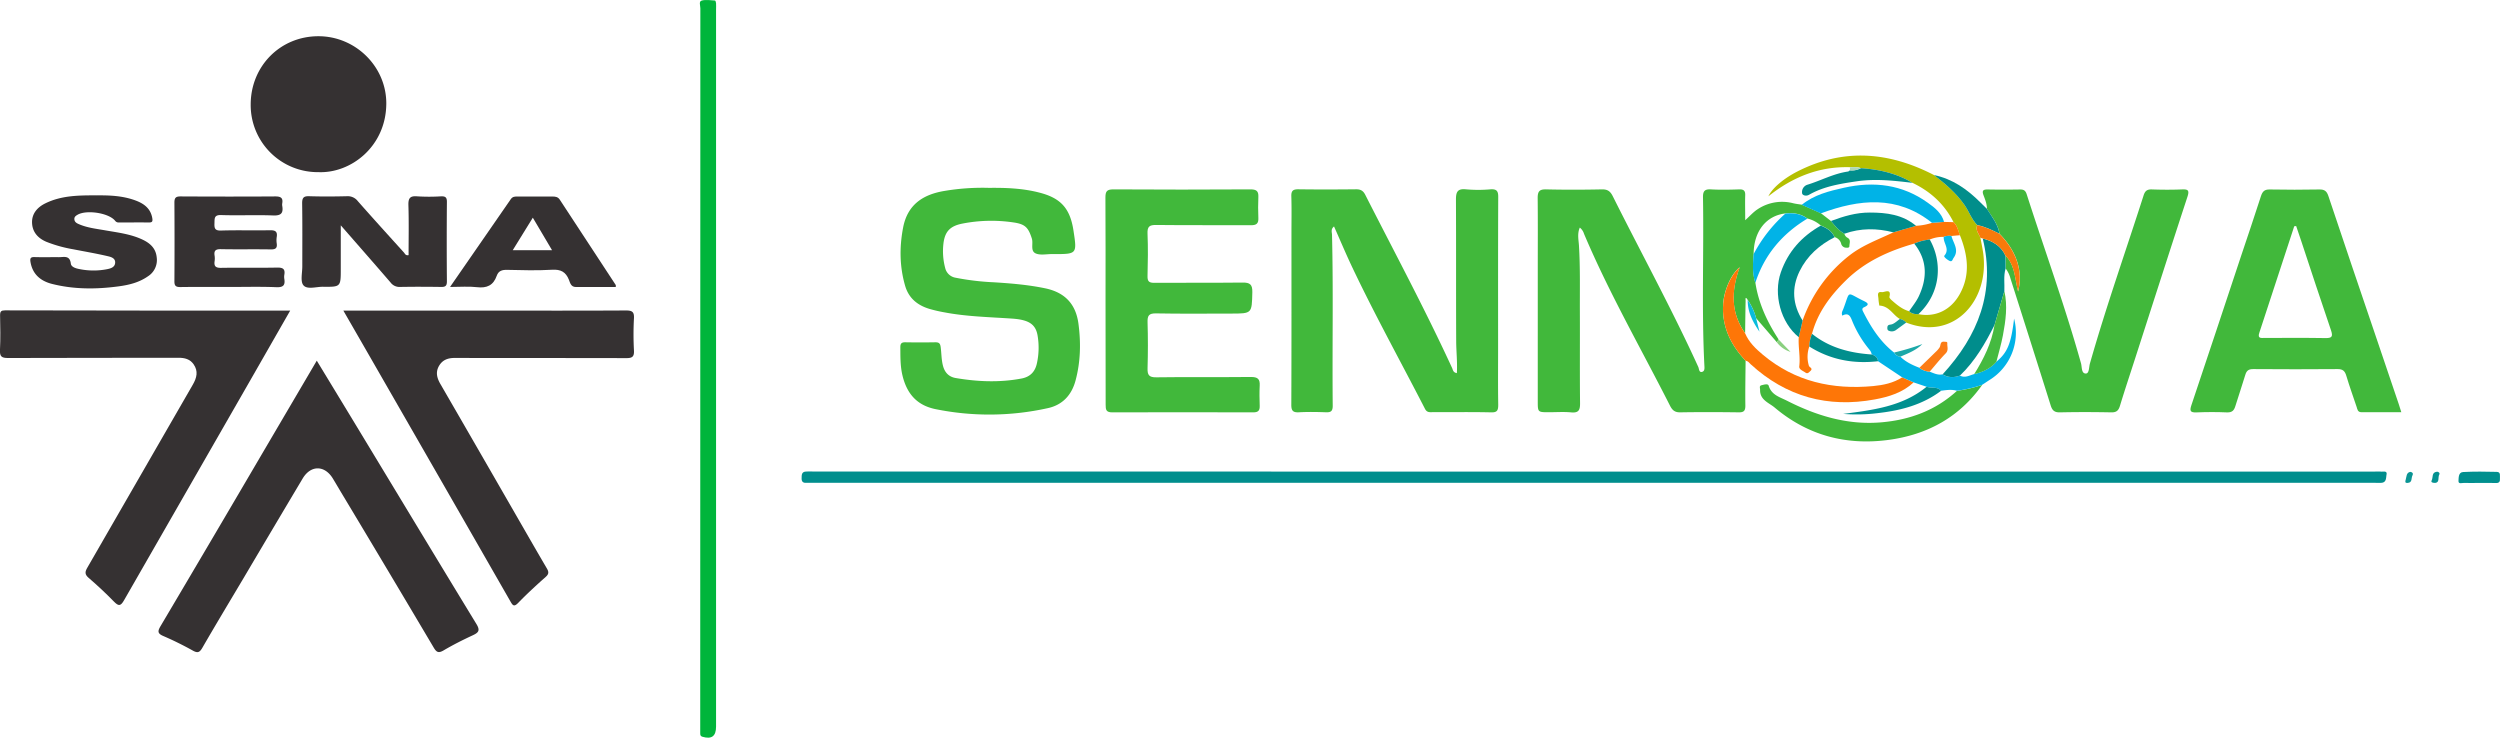 <svg id="Capa_1" data-name="Capa 1" xmlns="http://www.w3.org/2000/svg" viewBox="0 0 1585.59 467.87"><defs><style>.cls-1{fill:#41b83b;}.cls-2{fill:#353132;}.cls-3{fill:#008e8d;}.cls-4{fill:#00b53b;}.cls-5{fill:#b4bf00;}.cls-6{fill:#fe7607;}.cls-7{fill:#00b3e7;}.cls-8{fill:#008d8c;}.cls-9{fill:#018e8d;}.cls-10{fill:#018e8b;}.cls-11{fill:#45ba40;}.cls-12{fill:#019090;}.cls-13{fill:#008f8e;}.cls-14{fill:#049291;}.cls-15{fill:#0a9594;}.cls-16{fill:#afd8b6;}.cls-17{fill:#01b3e7;}.cls-18{fill:#09bcdb;}.cls-19{fill:#8ad080;}.cls-20{fill:#f87a0b;}.cls-21{fill:#018d8c;}.cls-22{fill:#139b97;}.cls-23{fill:#06b7e8;}.cls-24{fill:#fc7c15;}.cls-25{fill:#1ba8a8;}</style></defs><title>sena_sennova</title><path class="cls-1" d="M1107.12,228.82c-.08,9.5-.28,19-.15,28.48,0,3.3-1,4.27-4.26,4.22-12.32-.17-24.66-.21-37,0-3.4.07-5-1.27-6.47-4.1-18.39-36.28-38.72-71.6-54.6-109.14a8.11,8.11,0,0,0-2.67-3.94c-1.71,3.92-.76,7.76-.54,11.36.86,14,.52,28,.58,41.95.09,19.32-.1,38.65.12,58,.05,4.39-.83,6.36-5.67,5.9-4.62-.45-9.32-.1-14-.1-7.15,0-7.15,0-7.15-6.92V171.05c0-15.16.1-30.33-.06-45.49,0-4,1-5.56,5.32-5.45,11.82.29,23.66.25,35.49,0,3.59-.07,5.29,1.27,6.83,4.35,18.05,36.1,37.47,71.51,54.22,108.25.53,1.14.39,3.61,2.33,3.17s1.61-2.64,1.53-4.27c-1.78-35.46-.28-70.94-.87-106.4-.07-3.92,1-5.33,5-5.1,6,.34,12,.2,18,0,2.82-.08,3.87.87,3.78,3.71-.16,4.94,0,9.88,0,15.86,3-2.75,5.08-5.09,7.57-6.77a28,28,0,0,1,22.89-4c1.77.42,3.6.62,5.4.91l12.13,5.39,6.31,4.9c2.53,3,5,6.15,8.59,8.05a3.85,3.85,0,0,0,2,2.64c2.33,1.26,1.17,3.47,1.18,5.3,0,1-1,1.09-1.86,1a3.31,3.31,0,0,1-3.41-2.78,6,6,0,0,0-4.13-3.94c-1.7-3.91-5-5.87-8.76-7.37a19.87,19.87,0,0,0-8.51-4.42c-4.15-3.1-8.87-3.74-13.86-3.23-12.34,1.43-20.13,11.37-20.21,25.81-.43,6.1-.84,12.2,1.12,18.15,2,13.15,7.51,24.84,14.68,35.87l-1,1.95-13.2-15.31a37.25,37.25,0,0,0-5.37-11.64c-1.76-2.85-1.29.1-1.3.58-.15,6.85-.23,13.71-.32,20.57-9.06-12.86-9-26.7-3.43-41.86-5.67,4.6-9.85,14.76-10.48,22.89C1091.81,206.9,1097.58,218.57,1107.12,228.82Z"/><path class="cls-1" d="M924,236.65c.38-6.94-.39-13.56-.43-20.18-.15-30,0-60-.15-90,0-4.84,1.1-6.94,6.4-6.39a87.94,87.94,0,0,0,15.48,0c4.13-.29,5,1.27,4.93,5.1-.14,31.82-.08,63.65-.08,95.48,0,12-.12,24,.08,36,0,3.48-.52,5-4.53,4.87-12.32-.29-24.66-.09-37-.13-1.89,0-3.66.37-4.94-2.14-15.34-29.83-31.6-59.2-46-89.5-4.05-8.51-7.7-17.22-11.67-26.15-2.2,1.74-1.32,3.68-1.28,5.27.89,36.15.09,72.31.45,108.46,0,3.42-1.15,4.26-4.32,4.14-5.66-.21-11.34-.31-17,0-4,.24-5-1.07-4.94-5,.15-36.16.09-72.32.09-108.48,0-7.83.17-15.67-.08-23.5-.12-3.6,1.17-4.5,4.59-4.45,12.16.17,24.33.13,36.49,0,2.84,0,4.48.87,5.82,3.52,18.6,36.57,38,72.73,55.15,110C921.57,234.9,921.76,236.29,924,236.65Z"/><path class="cls-2" d="M200.91,228.75c9.35,15.4,18.3,30.11,27.22,44.85,24.66,40.72,49.23,81.5,74,122.12,2.46,4,1.56,5.41-2.18,7.15-6.3,2.94-12.55,6.06-18.53,9.59-3.28,1.94-4.54,1.31-6.39-1.81q-29.16-49.23-58.63-98.28c-1.79-3-3.54-6-5.37-9-5.19-8.39-13.88-8.44-19,0Q173.18,335,154.45,366.71c-8.73,14.68-17.54,29.31-26.08,44.09-1.71,3-3,3.53-6,1.87a206,206,0,0,0-18.67-9.23c-4-1.67-3.72-3.21-1.79-6.47q32.58-55,64.89-110.15Z"/><path class="cls-2" d="M217.77,197h93.87c28.5,0,57,.08,85.49-.09,3.91,0,5.15,1,4.95,4.93a189.07,189.07,0,0,0,0,20.48c.23,4.19-1.36,4.83-5.08,4.82-36.16-.13-72.33,0-108.49-.13-4.38,0-7.83,1.19-10.07,5.05-2.38,4.11-1.24,7.89,1,11.71q22.66,39.17,45.23,78.4c7.37,12.78,14.68,25.59,22.15,38.32,1.3,2.21,1.35,3.56-.7,5.39-6,5.33-11.89,10.73-17.45,16.47-2.77,2.86-3.55,1.51-5-1q-38.82-67.72-77.74-135.4C236.7,229.85,227.45,213.8,217.77,197Z"/><path class="cls-2" d="M184.05,197c-9,15.71-17.51,30.66-26.09,45.57q-39.63,69-79.21,138c-2.26,4-3.52,4-6.53.93-5.11-5.24-10.48-10.26-16-15-2.61-2.25-2.34-3.87-.78-6.56Q88.92,302,122.27,244c2.52-4.36,3.63-8.55.5-13-2.34-3.28-5.67-4.1-9.61-4.09-36,.09-72,0-108,.15-4.14,0-5.38-.93-5.17-5.14.38-7.31.2-14.66.06-22,0-2.41.72-3.08,3.1-3.08C63.16,197,123.13,197,184.05,197Z"/><path class="cls-1" d="M627.36,119.15c11.17-.13,21.59.35,31.83,3,13.58,3.46,19.48,10,21.63,24,2.3,15,2.3,15-12.52,15h-1c-3.5-.05-7.41.88-10.38-.4-3.62-1.57-1.45-6.24-2.48-9.46C652.11,144,650,142.06,642.29,141a95.37,95.37,0,0,0-32.24.88c-7.56,1.58-10.83,5.05-11.7,12.71A41.34,41.34,0,0,0,599.48,170a8.11,8.11,0,0,0,6.53,6.13,161.75,161.75,0,0,0,24.22,2.9c10.93.69,21.79,1.57,32.58,3.81,12.59,2.61,19.52,10,21.18,22.44,1.61,12.1,1.35,24.16-1.82,36-2.48,9.3-8.28,15.59-17.74,17.61a171,171,0,0,1-71.23.57c-12-2.5-18.15-10.14-20.84-21.41-1.4-5.88-1.29-11.87-1.33-17.86,0-2.44.9-3.14,3.22-3.1,6.33.12,12.66.11,19,0,2.28,0,3.06.69,3.37,3.07.49,3.77.44,7.57,1.33,11.35,1.1,4.66,3.72,7.48,8.2,8.25,13.83,2.35,27.7,2.94,41.59.34,5.54-1,8.79-4.27,9.93-9.79a45.91,45.91,0,0,0,.34-17.86c-1.32-7-5.83-9.66-16-10.37-14.42-1-28.91-1.26-43.18-4a89.78,89.78,0,0,1-9.18-2.12c-7.63-2.26-13.27-6.73-15.58-14.69-3.54-12.23-3.67-24.53-1.27-37,2.84-14.68,12.82-21,26.42-23.21A145.22,145.22,0,0,1,627.36,119.15Z"/><path class="cls-1" d="M1523,261.43c-8.71,0-17,0-25.32,0-2.34,0-2.52-1.76-3-3.29-2.22-6.6-4.57-13.17-6.57-19.83-.9-3-2.21-4.25-5.54-4.22-17.83.16-35.65.13-53.48,0-2.78,0-4.17.82-5,3.54-2,6.69-4.3,13.27-6.34,19.93-.83,2.7-2,4.09-5.24,4-6.48-.29-13-.27-19.48,0-3.93.14-4.36-1-3.17-4.56,10.58-31.45,21-63,31.45-94.44,4.24-12.75,8.62-25.45,12.7-38.25,1-3,2.32-4.2,5.57-4.14q15.73.3,31.49,0c3.23-.06,4.64,1.07,5.65,4.07q14.7,43.9,29.64,87.71,7.5,22.16,15,44.3C1521.9,257.77,1522.36,259.34,1523,261.43Zm-66.71-118.06-1.2.13q-11.08,33.81-22.17,67.62c-1.27,3.82,1.36,3.2,3.44,3.21,12.8,0,25.61-.13,38.41.09,4.26.07,5-.91,3.62-5-6.47-18.86-12.64-37.81-18.92-56.73C1458.45,149.55,1457.37,146.47,1456.31,143.37Z"/><path class="cls-1" d="M701.17,190.77c0-21.83.08-43.65-.07-65.47,0-3.78.81-5.21,5-5.19q43.47.27,87,0c3.66,0,5.17,1,5,4.74-.2,4.49-.19,9,0,13.49.15,3.54-1.33,4.53-4.74,4.51-20-.12-40,.08-60-.16-4.39-.06-5.74,1-5.56,5.52.37,9,.25,18,0,27-.07,3.32,1.06,4.19,4.27,4.17,18.65-.13,37.31.06,56-.16,4.7-.05,6.32,1.19,6.2,6.14-.33,13.52-.1,13.53-13.58,13.53-15.83,0-31.66.19-47.47-.12-4.65-.09-5.53,1.49-5.4,5.69q.43,14.47,0,29c-.14,4.37.85,5.93,5.64,5.86,20-.3,40,0,60-.22,4.17,0,5.7,1.28,5.49,5.37-.23,4.32-.14,8.66,0,13,.08,2.95-1,4.08-4.09,4.07q-44.73-.15-89.45,0c-3.91,0-4.18-1.71-4.17-4.81C701.22,234.74,701.17,212.75,701.17,190.77Z"/><path class="cls-1" d="M1260.19,132.47c0-3.05-1.12-5.87-2.17-8.63-1.18-3.1-.08-3.73,2.81-3.67,6.83.13,13.67.11,20.5,0,2.39,0,3.37.82,4.12,3.18,11.46,35.69,24.3,70.93,34.4,107.06.66,2.36.16,6.44,3,6.5,2.26.05,2-4,2.63-6.28,10.23-35.92,22.66-71.14,34.06-106.68.93-2.9,2.25-3.92,5.28-3.81,6.32.23,12.66.25,19,0,3.84-.15,4.91.45,3.54,4.63-11.21,34.2-22.19,68.49-33.24,102.75-3.21,9.95-6.52,19.85-9.56,29.85-.92,3-2.22,4.23-5.53,4.16-10.83-.22-21.66-.24-32.49,0-3.53.09-4.92-1.22-5.92-4.4-8.44-26.9-17-53.76-25.55-80.64a17.84,17.84,0,0,0-3-6.19c0-2.73-.07-5.46-.11-8.2,6.07,6.08,5.89,14.49,8,22.78,3.33-12.74-1-25.65-11.78-36.6C1267.23,142.14,1263.31,137.5,1260.19,132.47Z"/><path class="cls-3" d="M1011.71,299.11h494.38a31.37,31.37,0,0,1,4,0c1.41.18,4.05-.75,3.54,1.87-.37,1.9.08,5.1-3.41,5.25-1.33.06-2.66,0-4,0H514.46c-1.17,0-2.33,0-3.5,0-2,0-2.6-1.23-2.54-2.92s-.16-3.89,2.41-4.19a39.5,39.5,0,0,1,4.49-.07Z"/><path class="cls-2" d="M202,109.18a42.54,42.54,0,0,1-43-42.87c0-24.38,18.81-43.37,43-43.33,23.64,0,43.33,19.51,43,43.14C244.67,92.9,222.61,110,202,109.18Z"/><path class="cls-4" d="M444.14,233.65q0-114.21.05-228.42c0-1.67-1.14-4.36.92-4.89,2.63-.69,5.59-.15,8.4,0,.25,0,.59,1.09.64,1.69.1,1.33,0,2.66,0,4V460.88c0,6.1-2.85,8.13-8.68,6.39-1.34-.4-1.33-1.23-1.36-2.2,0-1.33,0-2.67,0-4Z"/><path class="cls-2" d="M259.14,161.82c0-10.46.23-21-.11-31.58-.14-4.46.94-6.13,5.62-5.71a122.72,122.72,0,0,0,15,0c2.66-.1,3.81.48,3.79,3.5q-.21,25.23,0,50.45c0,3-1.1,3.56-3.78,3.51-8.66-.14-17.32-.16-26,0a7,7,0,0,1-5.93-2.8c-10.2-11.83-20.5-23.56-31.6-36.28v27.64c0,11.38,0,11.46-11.24,11.33-4.28-.05-10,1.91-12.42-.91-2.1-2.4-.72-7.93-.74-12.08,0-13.32.11-26.64-.1-40,0-3.52,1-4.55,4.47-4.44,8,.25,16,.2,24,0a8,8,0,0,1,6.83,3.11c9.69,11,19.54,21.83,29.36,32.7C256.87,161,257.27,162.18,259.14,161.82Z"/><path class="cls-2" d="M61.19,123.91c7.6-.07,16.4.1,24.8,3.25,5.36,2,9.6,5.1,10.62,11.35.34,2.16-.27,2.6-2.2,2.59-6.33-.06-12.66,0-19,0A2.67,2.67,0,0,1,73,140c-4.07-5-18.18-7.09-23.84-3.78-1,.6-2,1.24-2,2.62,0,1.86,1.32,2.65,2.67,3.24,5.36,2.38,11.15,3,16.85,4,8.13,1.43,16.38,2.36,23.95,6,4.73,2.28,8.21,5.52,8.76,11.14a12.19,12.19,0,0,1-5.52,12c-5.59,3.93-12,5.51-18.57,6.39-14.25,1.92-28.51,2-42.54-1.6-7-1.84-12.06-6-13.4-13.73-.4-2.32-.08-3.32,2.57-3.23,5.16.17,10.33,0,15.49.06,3.14,0,6.87-1.33,7.51,4.08.25,2.11,3,3,5.16,3.41a44.74,44.74,0,0,0,17.82.13c2.13-.43,4.91-1.13,5.12-4,.24-3.07-2.73-3.79-4.73-4.26-7.23-1.7-14.57-2.93-21.87-4.37a84.18,84.18,0,0,1-17.1-4.77c-5.38-2.31-8.79-6.23-9-12s3.31-9.87,8.5-12.39C38.73,124.09,49.33,123.85,61.19,123.91Z"/><path class="cls-2" d="M285.43,182c13.27-19.16,25.95-37.4,38.54-55.7,1.19-1.73,2.7-1.66,4.35-1.66,7.33,0,14.66,0,22,0,1.9,0,3.51.16,4.72,2q17.7,27.09,35.49,54.13c.14.21,0,.59,0,1.26-8.39,0-16.83-.05-25.26,0-3.2,0-3.68-2.67-4.44-4.58-2-5-5.18-6.7-10.68-6.37-9.46.56-19,.3-28.48.07-3.23-.08-5.54.63-6.62,3.75-2.12,6.11-6.31,8-12.61,7.23C297.22,181.51,291.87,182,285.43,182Zm52.5-43.93-12.74,20.62h24.94C346,151.7,342.17,145.21,337.93,138.06Z"/><path class="cls-2" d="M145.34,182c-10.34,0-20.67-.09-31,.06-2.8,0-3.74-.76-3.72-3.64q.16-25,0-50c0-3.19,1.12-3.86,4-3.84,20,.11,40,.14,60,0,3.48,0,5,.94,4.38,4.45a5,5,0,0,0,0,1.5c.81,4.63-.71,6.32-5.76,6.12-11-.43-22,.12-33-.25-4.52-.15-4.11,2.18-4.22,5.15s.08,4.79,4.08,4.67c10.32-.33,20.66,0,31-.19,3.41-.08,5,.72,4.4,4.33a13.68,13.68,0,0,0,0,4c.46,3.16-.88,3.88-3.89,3.83-10.5-.19-21,.06-31.5-.16-3.3-.06-4.52.9-4,4.14a12,12,0,0,1,0,3.49c-.47,3.25.75,4.27,4.08,4.22,11.83-.2,23.67.08,35.49-.17,3.68-.07,5.32.81,4.64,4.63a7.77,7.77,0,0,0,0,2.5c.64,4-.59,5.47-5,5.31C165.35,181.73,155.34,182,145.34,182Z"/><path class="cls-5" d="M1239,140.9c-5.71-11.39-14.61-19.45-26-24.92-10.09-6.06-21.19-8.56-32.79-9.31-2.21-.88-4.53-.7-6.83-.62-19.45-.6-36.36,6.15-51.81,18.46,2.59-5.46,10.12-11.5,18.24-15.67,29.36-15.06,58.22-12.6,86.8,2.18,7.18,5.54,14.05,11.39,19.32,18.92,2.91,4.16,4.49,9.15,8.14,12.84-1.36,3.21,1,5.49,2,8.1.54,2.93,1.15,5.85,1.61,8.8,4.68,30.24-18.06,56.94-48.76,44.88a7.66,7.66,0,0,0-4-2.3c-4.3-2.35-6.55-8.15-13-8.46-.11-.79-.45-2.57-.55-4.36s-1.23-4.66,2.14-4.16c1.61.24,6.27-2.72,4.82,3-.13.52.7,1.45,1.28,2,3.37,2.95,6.76,5.89,11.23,7.12,1.65,1.61,3.7,1.92,5.88,1.85,10.82,2.12,20.59-2.58,26.2-12.66,6.91-12.43,5.1-24.91.13-37.4C1241.89,146.33,1241.42,143.13,1239,140.9Z"/><path class="cls-1" d="M1257.2,244.09c-14.59,20.67-35,31.67-59.63,34.94-26.82,3.56-51.14-2.94-72-20.53-3.62-3.06-9.42-4.8-9.25-11.21,0-1.11-.68-2.57.87-2.94s4.11-1.23,4.57.29c1.76,5.89,7.16,7.26,11.49,9.46,18.65,9.5,38.26,15.54,59.53,13.8,18.24-1.5,34.7-7.5,48.4-20A86.93,86.93,0,0,0,1257.2,244.09Z"/><path class="cls-6" d="M1107.12,228.82c-9.54-10.25-15.31-21.92-14.2-36.37.63-8.13,4.81-18.29,10.48-22.89-5.55,15.16-5.63,29,3.43,41.86,2.4,5.68,6.75,9.81,11.32,13.63,20.32,17,44.11,22.21,69.9,19.81,6.39-.6,12.8-1.93,18.4-5.54l7.24,3.2c-6.93,6.49-15.7,9.16-24.62,10.81-29.84,5.51-56.24-1.71-78.75-22.34C1109.36,230.11,1108.63,228.88,1107.12,228.82Z"/><path class="cls-6" d="M1239,140.9c2.44,2.23,2.91,5.43,4.08,8.28l-5.39.48a9.21,9.21,0,0,0-4.87.57,21.65,21.65,0,0,0-8.89,1.69,34.28,34.28,0,0,0-9.85,2.58c-16.11,4.6-31.08,11.31-43.25,23.25-9.84,9.65-18,20.36-21.58,33.94a24.33,24.33,0,0,0-1.71,8.08,19.48,19.48,0,0,0-.28,12.19c.33,1.13,2.91,1.6.89,3.4-.86.78-1.68,1.9-3,1-1.55-1.13-4.26-2-4-4,.78-6.22-.75-12.33-.31-18.49q1.22-5.28,2.42-10.55a90.35,90.35,0,0,1,29.87-41.43c8.39-6.52,18.28-10,27.7-14.52l14.31-4.16a38.75,38.75,0,0,0,10.23-1.9l7.65-.56Z"/><path class="cls-7" d="M1213.69,242.52l-7.24-3.2-15.32-10.22c-.28-2.46-1.92-3.61-4.08-4.28-.1-1.8-1.37-3-2.36-4.26a69.88,69.88,0,0,1-10-17.11c-1.21-3.14-2.47-5.33-6.23-3.25-.73-1.81.16-3,.6-4.14,4.68-12.25,1.55-10.69,13-5.19,2.55,1.22,3.9,2.34.29,3.95-1.82.81-1.12,2-.48,3.25,4.91,9.69,10.7,18.69,19.38,25.51,1,1.38,2.12,2.54,4,2.6,3.41,3.4,7.67,5.35,12.06,7.07a11.52,11.52,0,0,0,6.53,2.46c2.65,1,5.21,2.38,8.2,1.71,3.53,2.19,7.21,2.15,11,.78,3.23,1.75,6.07-.14,9-.93,5.45-1.25,10.33-3.54,14.09-7.83,7.07-5.81,9.41-11.5,11.27-27.36a35.24,35.24,0,0,1-15.7,39c-1.55,1-3,2-4.56,3a86.93,86.93,0,0,1-16,3.76c-3.37-1-6.73-.44-10.1,0-2.49-2.9-6.21-1.41-9.18-2.56Z"/><path class="cls-8" d="M1243.07,238.2c-3.78,1.37-7.46,1.41-11-.78,22.57-24.56,33.68-52.51,25.45-86.16,6.32,1.59,11.54,4.66,14.39,10.85,0,2.74.07,5.47.11,8.2-1.4,4.72-.56,9.56-.78,14.35L1265,206.14C1259.12,217.8,1252.65,229.06,1243.07,238.2Z"/><path class="cls-7" d="M1233,140.75l-7.65.56c-22.16-17.64-46.06-15-70.49-6l-12.13-5.39c7.8-6.4,17.32-8.73,26.8-10.85,19-4.24,37-2.09,53.12,9.5C1227.05,131.67,1231.43,135.11,1233,140.75Z"/><path class="cls-9" d="M1180.2,106.67c11.6.75,22.7,3.25,32.79,9.31-11.74-1.41-23.46-2.73-35.29-1-10.52,1.56-21,3.19-30.41,8.6-1.82,1-4.06.33-4.31-.9a4.9,4.9,0,0,1,3.17-5.47c8.69-2.64,16.78-7.13,25.91-8.41.43-.06.82-.5,1.23-.76A11.88,11.88,0,0,0,1180.2,106.67Z"/><path class="cls-10" d="M1254.06,142.78c-3.65-3.69-5.23-8.68-8.14-12.84-5.27-7.53-12.14-13.38-19.32-18.92,11.75,2.44,21.05,9,29.37,17.31,1.4,1.39,2.81,2.76,4.22,4.14,3.12,5,7,9.67,7.94,15.82C1263.61,146,1259.08,143.76,1254.06,142.78Z"/><path class="cls-11" d="M1265,206.14l6.24-21.48c2.16,9.4.81,18.72-.91,28-1.06,5.67-2.76,11.21-4.16,16.82-3.76,4.29-8.64,6.58-14.08,7.82C1258.15,227.61,1263.16,217.53,1265,206.14Z"/><path class="cls-12" d="M1221.92,245.3c3,1.15,6.69-.34,9.18,2.56-11.94,9-25.79,12.54-40.29,14.17a107.21,107.21,0,0,1-21.8.48C1188,260.06,1206.67,257.79,1221.92,245.3Z"/><path class="cls-13" d="M1572.21,306.29c-3.14,0-6.3.12-9.44,0-1.26-.06-3.64.94-3.51-1.3.12-2.05-.06-5.45,2.94-5.61,7.1-.38,14.23-.29,21.35-.1,2.72.07,1.86,2.6,2,4.27s-.34,2.85-2.41,2.8C1579.5,306.23,1575.86,306.29,1572.21,306.29Z"/><path class="cls-14" d="M1544.51,306.28c-1.59,0-2.92-.3-2.26-1.58,1-1.88-.15-5.07,3.19-5.49,1.26-.16,2.17.89,1.64,1.77C1546.05,302.74,1547.47,306,1544.51,306.28Z"/><path class="cls-15" d="M1528.62,299.28c1.7.15,2,1.32,1.51,2.13-1,1.66.1,4.67-3.09,4.87-1.78.11-1.66-.69-1.24-2.11C1526.38,302.2,1526.12,299.83,1528.62,299.28Z"/><path class="cls-16" d="M1180.2,106.67a11.88,11.88,0,0,1-6.91,1.41c0-.68,0-1.35.08-2C1175.67,106,1178,105.79,1180.2,106.67Z"/><path class="cls-8" d="M1163.56,150.46c-9.61,4.89-17.4,11.76-22.18,21.52-5.24,10.7-4.45,21.24,1.89,31.34q-1.21,5.28-2.42,10.55c-11.49-9.25-16.23-27.26-11.38-41.15,4.61-13.23,13.3-22.82,25.33-29.63C1158.53,144.59,1161.86,146.55,1163.56,150.46Z"/><path class="cls-8" d="M1200.84,147.37c-10.43-2.71-20.79-2.76-31,.85-3.6-1.9-6.06-5-8.59-8.05,8-3,16-5.4,24.63-5.36,10.61,0,20.79,1.26,29.32,8.4Z"/><path class="cls-17" d="M1146.29,138.67c-15.92,9.58-27.23,22.9-33,40.73-2-6-1.55-12.05-1.12-18.16a91,91,0,0,1,20.21-25.8C1137.42,134.93,1142.14,135.57,1146.29,138.67Z"/><path class="cls-18" d="M1113.82,201.91l2.13,8.49c-4.25-6.13-7.59-12.53-7.5-20.13A37.25,37.25,0,0,1,1113.82,201.91Z"/><path class="cls-19" d="M1128,215.27l7.62,7.91a16.91,16.91,0,0,1-8.62-6Z"/><path class="cls-20" d="M1254.06,142.78c5,1,9.55,3.24,14.07,5.51,10.79,11,15.11,23.86,11.78,36.6-2.09-8.29-1.91-16.7-8-22.78-2.85-6.19-8.07-9.26-14.39-10.86l-1.44-.37C1255.07,148.27,1252.7,146,1254.06,142.78Z"/><path class="cls-21" d="M1223.91,151.92c8.19,14.46,7.14,33.92-7.18,47.32-2.18.07-4.23-.24-5.88-1.85,2.07-3.15,4.55-6.11,6.13-9.49,5.42-11.61,5.47-22.92-2.92-33.4A34.28,34.28,0,0,1,1223.91,151.92Z"/><path class="cls-22" d="M1209,204.56c-2.24,1.64-4.47,3.29-6.72,4.91a4.52,4.52,0,0,1-4.26.33c-.86-.27-1.06-1.12-1-2,.07-2.22,1.77-1.68,3.09-2.19,1.78-.69,3.26-2.18,4.87-3.32A7.66,7.66,0,0,1,1209,204.56Z"/><path class="cls-9" d="M1149.23,211.69c11,8.86,24,12.19,37.82,13.13,2.16.67,3.8,1.82,4.08,4.28-15.59,1.8-30.22-.89-43.61-9.33A24.33,24.33,0,0,1,1149.23,211.69Z"/><path class="cls-23" d="M1237.67,149.66c1.14,4.54,5.07,8.78,1.4,13.86-.73,1-.85,2.83-2.69,1.9-1.44-.73-3.81-2.57-3.21-3.25,3.72-4.28-.81-8-.37-11.94A9.21,9.21,0,0,1,1237.67,149.66Z"/><path class="cls-24" d="M1217.35,233.25c3.43-3.33,6.87-6.64,10.27-10a14.6,14.6,0,0,0,2.59-3c.78-1.4.16-3.85,3-3.51.8.09,1.93-.17,1.85,1-.17,2.16,1,4.36-1.1,6.46-3.57,3.63-6.74,7.66-10.08,11.52A11.52,11.52,0,0,1,1217.35,233.25Z"/><path class="cls-25" d="M1201.32,223.58a151.26,151.26,0,0,0,17.9-5.36c-4,4-9,5.85-13.93,8C1203.44,226.12,1202.31,225,1201.32,223.58Z"/></svg>